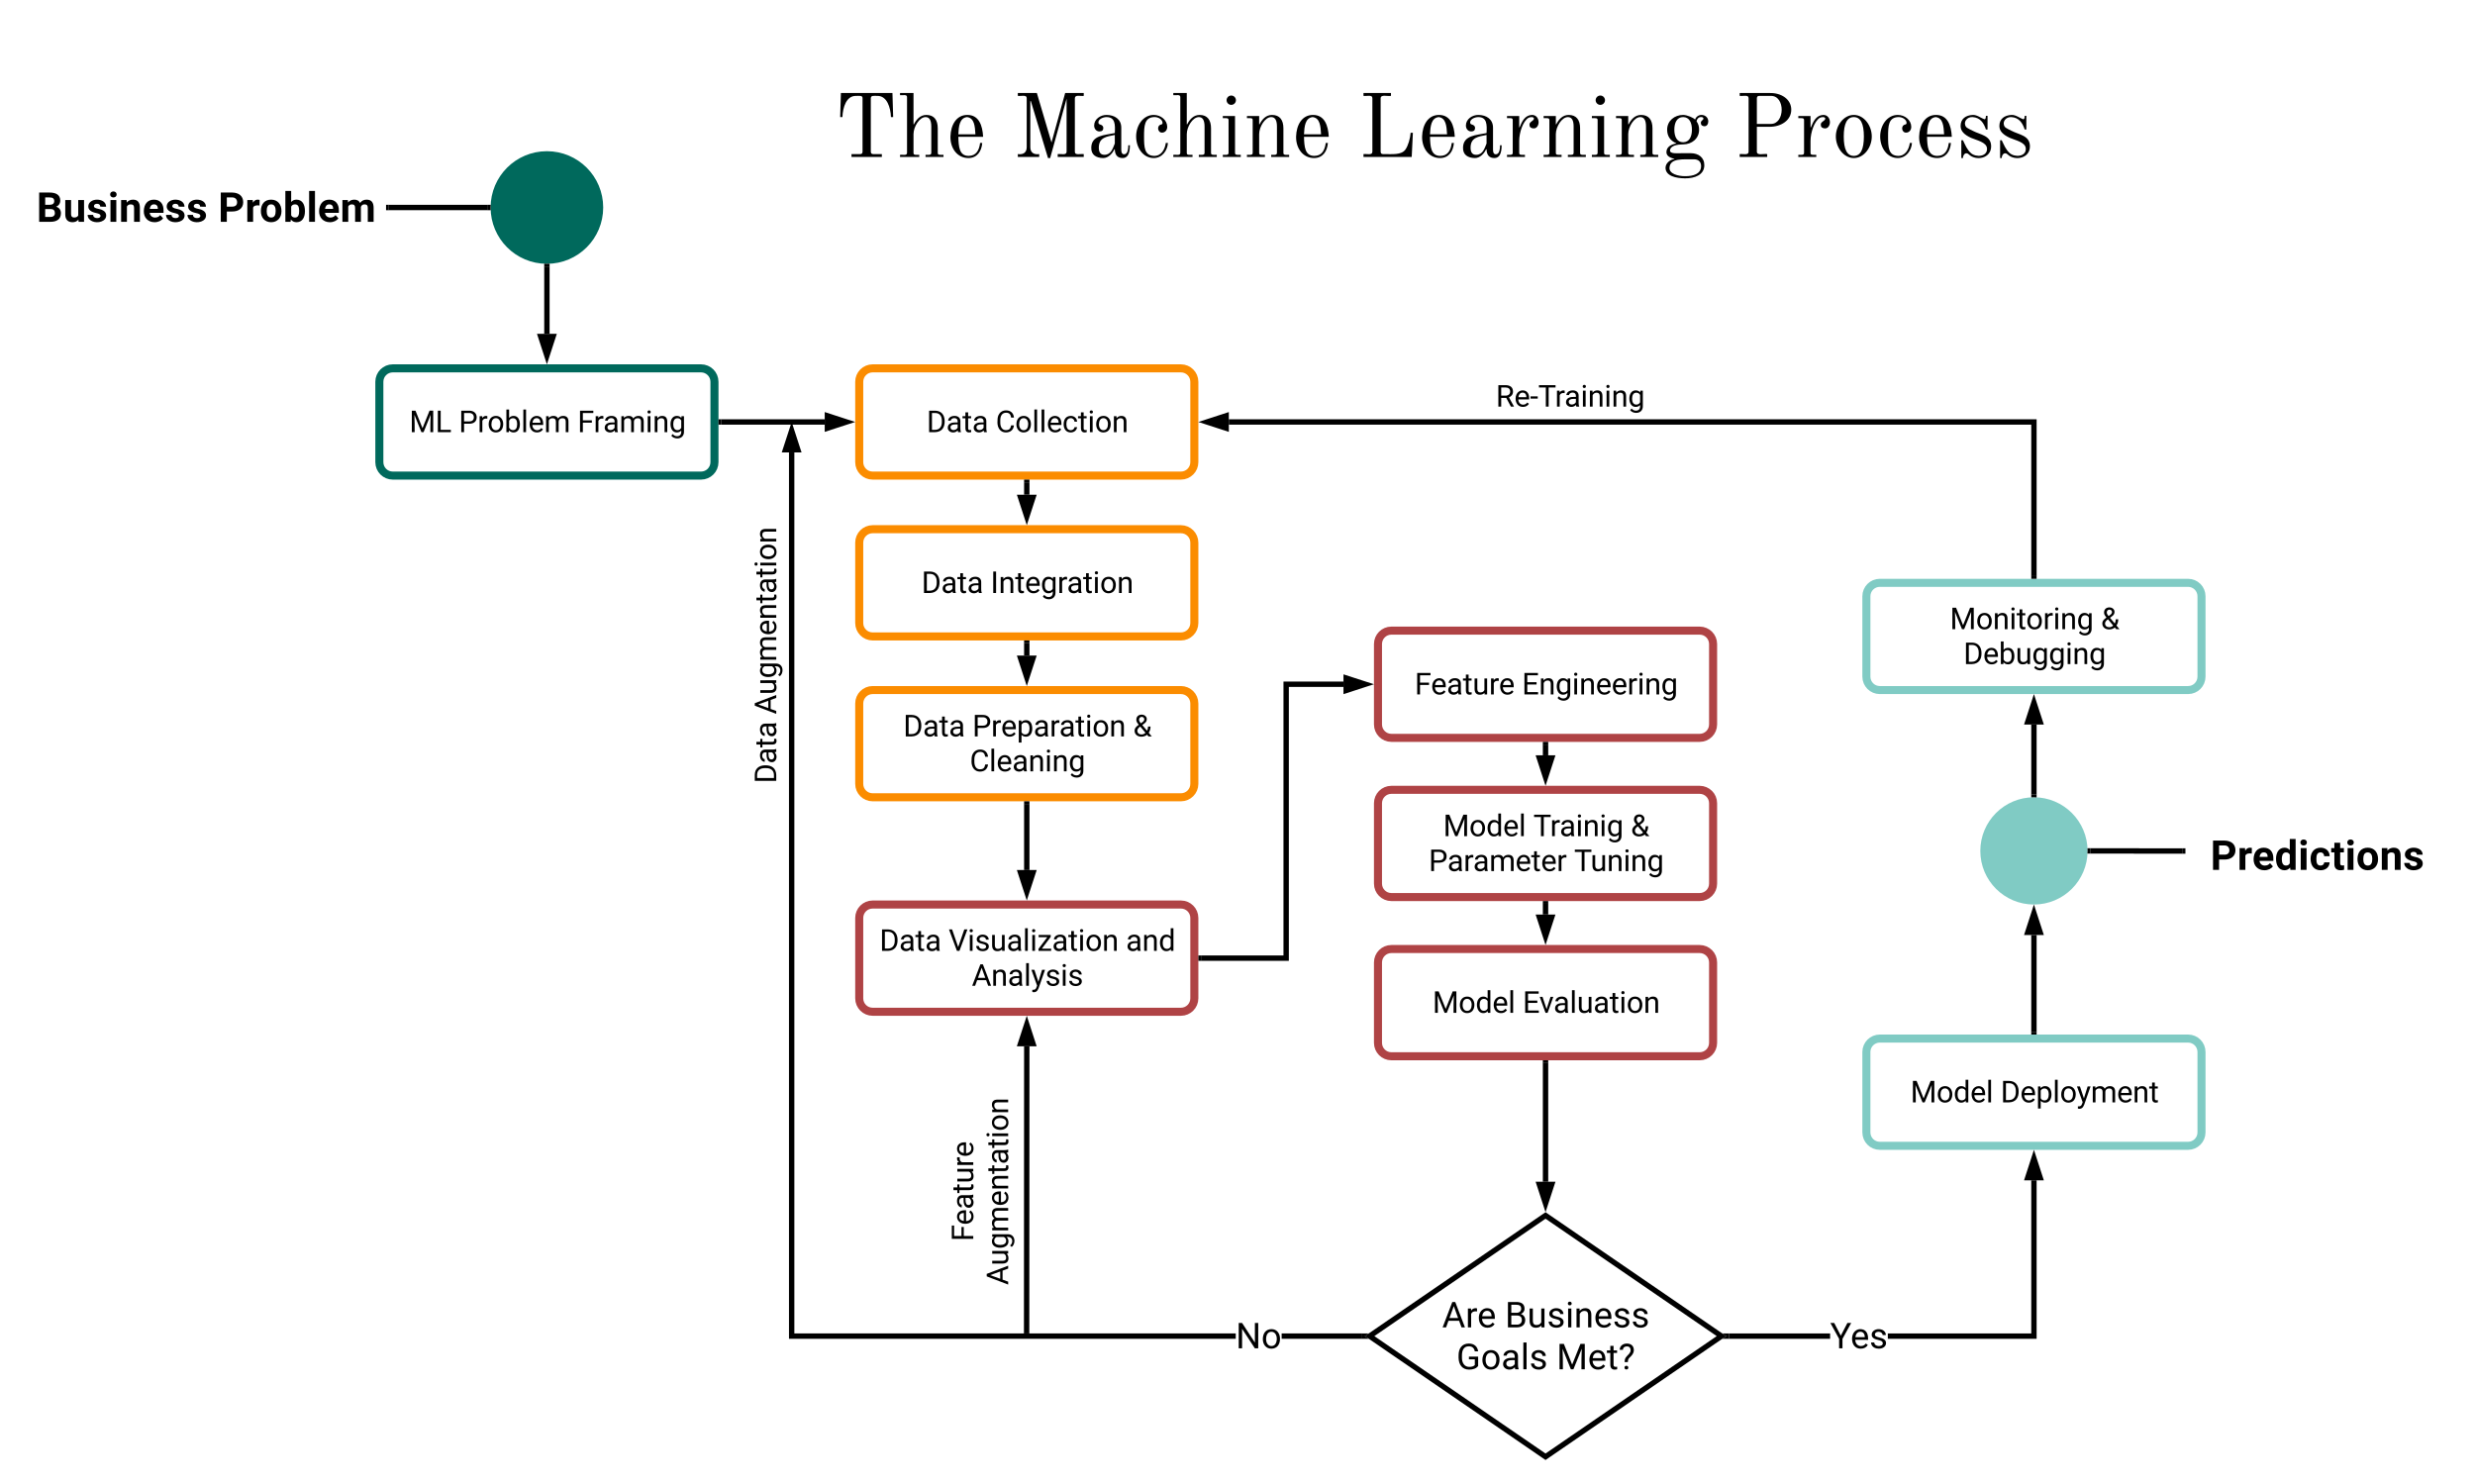 <svg xmlns="http://www.w3.org/2000/svg" xmlns:xlink="http://www.w3.org/1999/xlink" xmlns:lucid="lucid" width="1846.4" height="1106.77"><g transform="translate(-12 -12)" lucid:page-tab-id="0_0"><path d="M710 1034.8c-5.52 0-10-4.48-10-10v-248c0-5.52 4.48-10 10-10h66.9c5.53 0 10 4.48 10 10v248c0 5.52-4.47 10-10 10z" stroke="#000" stroke-opacity="0" stroke-width="4" fill-opacity="0"/><use xlink:href="#a" transform="matrix(6.123233995736766e-17,-1,1,6.123233995736766e-17,705,1029.8) translate(91.744 33.075)"/><use xlink:href="#b" transform="matrix(6.123233995736766e-17,-1,1,6.123233995736766e-17,705,1029.8) translate(59.17 59.116)"/><path d="M550 634.8c-5.52 0-10-4.48-10-10v-248c0-5.52 4.48-10 10-10h66.9c5.53 0 10 4.48 10 10v248c0 5.52-4.47 10-10 10z" stroke="#000" stroke-opacity="0" stroke-width="4" fill-opacity="0"/><use xlink:href="#c" transform="matrix(6.123233995736766e-17,-1,1,6.123233995736766e-17,545,629.8) translate(33.416 46.095)"/><use xlink:href="#d" transform="matrix(6.123233995736766e-17,-1,1,6.123233995736766e-17,545,629.8) translate(84.924 46.095)"/><path d="M460 166.8c0 22.1-17.9 40-40 40s-40-17.9-40-40 17.9-40 40-40 40 17.9 40 40z" stroke="#00695c" stroke-width="4" fill="#00695c"/><path d="M32 133.35c0-5.53 4.48-10 10-10h248c5.52 0 10 4.47 10 10v66.9c0 5.53-4.48 10-10 10H42c-5.52 0-10-4.47-10-10z" stroke="#000" stroke-opacity="0" stroke-width="4" fill="#fff" fill-opacity="0"/><use xlink:href="#e" transform="matrix(1,0,0,1,37,128.347) translate(2.269 49.134)"/><use xlink:href="#f" transform="matrix(1,0,0,1,37,128.347) translate(137.758 49.134)"/><path d="M302 166.8h74" stroke="#000" stroke-width="4" fill="none"/><path d="M302.05 168.8H300v-4h2.05zM378 166.77l.07 2.03h-2.12v-4h2.17z"/><path d="M295 296.8c0-5.52 4.48-10 10-10h230c5.52 0 10 4.48 10 10v60c0 5.52-4.48 10-10 10H305c-5.52 0-10-4.48-10-10z" stroke="#00695c" stroke-width="6" fill-opacity="0"/><use xlink:href="#g" transform="matrix(1,0,0,1,300,291.8) translate(17.38 42.595)"/><use xlink:href="#h" transform="matrix(1,0,0,1,300,291.8) translate(54.24 42.595)"/><use xlink:href="#i" transform="matrix(1,0,0,1,300,291.8) translate(142.847 42.595)"/><path d="M420 210.8v50.26" stroke="#000" stroke-width="4" fill="none"/><path d="M419.97 208.8l2.03-.07v2.12h-4v-2.17z"/><path d="M420 277.33l-4.64-14.27h9.28z" stroke="#000" stroke-width="4"/><path d="M653 296.8c0-5.52 4.48-10 10-10h230c5.52 0 10 4.48 10 10v60c0 5.52-4.48 10-10 10H663c-5.52 0-10-4.48-10-10z" stroke="#fb8c00" stroke-width="6" fill-opacity="0"/><use xlink:href="#c" transform="matrix(1,0,0,1,658,291.8) translate(45.288 42.595)"/><use xlink:href="#j" transform="matrix(1,0,0,1,658,291.8) translate(96.797 42.595)"/><path d="M550 326.8h77.26" stroke="#000" stroke-width="4" fill="none"/><path d="M550.05 328.8H548v-4h2.05z"/><path d="M643.53 326.8l-14.27 4.64v-9.28z" stroke="#000" stroke-width="4"/><path d="M653 416.8c0-5.52 4.48-10 10-10h230c5.52 0 10 4.48 10 10v60c0 5.52-4.48 10-10 10H663c-5.52 0-10-4.48-10-10z" stroke="#fb8c00" stroke-width="6" fill-opacity="0"/><use xlink:href="#c" transform="matrix(1,0,0,1,658,411.8) translate(41.464 42.595)"/><use xlink:href="#k" transform="matrix(1,0,0,1,658,411.8) translate(92.972 42.595)"/><path d="M653 536.8c0-5.52 4.48-10 10-10h230c5.52 0 10 4.48 10 10v60c0 5.52-4.48 10-10 10H663c-5.52 0-10-4.48-10-10z" stroke="#fb8c00" stroke-width="6" fill-opacity="0"/><use xlink:href="#c" transform="matrix(1,0,0,1,658,531.8) translate(27.878 29.575)"/><use xlink:href="#l" transform="matrix(1,0,0,1,658,531.8) translate(79.387 29.575)"/><use xlink:href="#m" transform="matrix(1,0,0,1,658,531.8) translate(199.309 29.575)"/><use xlink:href="#n" transform="matrix(1,0,0,1,658,531.8) translate(77.45 55.616)"/><path d="M778 371.8v9.26" stroke="#000" stroke-width="4" fill="none"/><path d="M780 371.85h-4v-2.05h4z"/><path d="M778 397.33l-4.64-14.27h9.28z" stroke="#000" stroke-width="4"/><path d="M778 491.8v9.26" stroke="#000" stroke-width="4" fill="none"/><path d="M780 491.85h-4v-2.05h4z"/><path d="M778 517.33l-4.64-14.27h9.28z" stroke="#000" stroke-width="4"/><path d="M653 696.8c0-5.52 4.48-10 10-10h230c5.52 0 10 4.48 10 10v60c0 5.52-4.48 10-10 10H663c-5.52 0-10-4.48-10-10z" stroke="#af4345" stroke-width="6" fill-opacity="0"/><use xlink:href="#c" transform="matrix(1,0,0,1,658,691.8) translate(10.154 29.575)"/><use xlink:href="#o" transform="matrix(1,0,0,1,658,691.8) translate(61.662 29.575)"/><use xlink:href="#p" transform="matrix(1,0,0,1,658,691.8) translate(193.965 29.575)"/><use xlink:href="#q" transform="matrix(1,0,0,1,658,691.8) translate(78.969 55.616)"/><path d="M778 611.8v49.26" stroke="#000" stroke-width="4" fill="none"/><path d="M780 611.85h-4v-2.05h4z"/><path d="M778 677.33l-4.64-14.27h9.28z" stroke="#000" stroke-width="4"/><path d="M1040 492.46c0-5.52 4.48-10 10-10h230c5.52 0 10 4.48 10 10v60c0 5.53-4.48 10-10 10h-230c-5.52 0-10-4.47-10-10z" stroke="#af4345" stroke-width="6" fill-opacity="0"/><use xlink:href="#r" transform="matrix(1,0,0,1,1045,487.463) translate(22.393 42.595)"/><use xlink:href="#s" transform="matrix(1,0,0,1,1045,487.463) translate(102.406 42.595)"/><path d="M1040 611.23c0-5.52 4.48-10 10-10h230c5.52 0 10 4.48 10 10v60c0 5.52-4.48 10-10 10h-230c-5.52 0-10-4.48-10-10z" stroke="#af4345" stroke-width="6" fill-opacity="0"/><use xlink:href="#t" transform="matrix(1,0,0,1,1045,606.231) translate(43.639 29.575)"/><use xlink:href="#u" transform="matrix(1,0,0,1,1045,606.231) translate(110.913 29.575)"/><use xlink:href="#m" transform="matrix(1,0,0,1,1045,606.231) translate(183.548 29.575)"/><use xlink:href="#v" transform="matrix(1,0,0,1,1045,606.231) translate(32.837 55.616)"/><use xlink:href="#w" transform="matrix(1,0,0,1,1045,606.231) translate(141.301 55.616)"/><path d="M1040 730c0-5.52 4.48-10 10-10h230c5.52 0 10 4.48 10 10v60c0 5.52-4.48 10-10 10h-230c-5.52 0-10-4.48-10-10z" stroke="#af4345" stroke-width="6" fill-opacity="0"/><use xlink:href="#t" transform="matrix(1,0,0,1,1045,725) translate(35.686 42.595)"/><use xlink:href="#x" transform="matrix(1,0,0,1,1045,725) translate(102.96 42.595)"/><path d="M908 726.8h63.5V522.46h42.76" stroke="#000" stroke-width="4" fill="none"/><path d="M908.05 728.8H906v-4h2.05z"/><path d="M1030.53 522.46l-14.27 4.64v-9.27z" stroke="#000" stroke-width="4"/><path d="M1165 567.46v8.03" stroke="#000" stroke-width="4" fill="none"/><path d="M1167 567.5h-4v-2.04h4z"/><path d="M1165 591.76l-4.64-14.27h9.28z" stroke="#000" stroke-width="4"/><path d="M1165 686.23v8.03" stroke="#000" stroke-width="4" fill="none"/><path d="M1167 686.28h-4v-2.05h4z"/><path d="M1165 710.53l-4.64-14.27h9.28z" stroke="#000" stroke-width="4"/><path d="M1165 918.77l131.25 90-131.25 90-131.25-90z" stroke="#000" stroke-width="4" fill-opacity="0"/><use xlink:href="#y" transform="matrix(1,0,0,1,1038.75,923.769) translate(49.117 78.49)"/><use xlink:href="#z" transform="matrix(1,0,0,1,1038.75,923.769) translate(96.018 78.49)"/><use xlink:href="#A" transform="matrix(1,0,0,1,1038.75,923.769) translate(59.794 109.74)"/><use xlink:href="#B" transform="matrix(1,0,0,1,1038.75,923.769) translate(134.495 109.74)"/><path d="M1165 805v88.6" stroke="#000" stroke-width="4" fill="none"/><path d="M1167 805.05h-4V803h4z"/><path d="M1165 909.87l-4.64-14.26h9.28z" stroke="#000" stroke-width="4"/><path d="M1404.36 796.8c0-5.52 4.48-10 10-10h230c5.53 0 10 4.48 10 10v60c0 5.52-4.47 10-10 10h-230c-5.52 0-10-4.48-10-10z" stroke="#80cbc4" stroke-width="6" fill-opacity="0"/><use xlink:href="#t" transform="matrix(1,0,0,1,1409.363,791.8) translate(27.862 42.595)"/><use xlink:href="#C" transform="matrix(1,0,0,1,1409.363,791.8) translate(95.137 42.595)"/><path d="M1377.3 1010.77h-75.5v-4h75.5zm154.06 0h-111v-4h107V892.54h4z"/><path d="M1301.84 1010.77h-4.97l2.92-2-2.93-2h4.97zM1534 890.54h-9.27l4.63-14.27z"/><path d="M1536.75 892.54h-14.77l7.38-22.74zm-9.27-4h3.77l-1.9-5.8z"/><use xlink:href="#D" transform="matrix(1,0,0,1,1377.301,993.144) translate(0 24.74)"/><path d="M1569.36 646.8c0 22.1-17.9 40-40 40s-40-17.9-40-40 17.9-40 40-40 40 17.9 40 40z" stroke="#000" stroke-opacity="0" stroke-width="4" fill="#80cbc4"/><path d="M1529.36 781.8v-72.26" stroke="#000" stroke-width="4" fill="none"/><path d="M1531.36 783.8h-4v-2.05h4z"/><path d="M1529.36 693.27l4.64 14.27h-9.27z" stroke="#000" stroke-width="4"/><path d="M1642.38 616.8c0-5.52 4.48-10 10-10h176.02c5.52 0 10 4.48 10 10v66.9c0 5.53-4.48 10-10 10h-176.02c-5.52 0-10-4.47-10-10z" stroke="#000" stroke-opacity="0" stroke-width="4" fill="#fff" fill-opacity="0"/><use xlink:href="#E" transform="matrix(1,0,0,1,1647.382,611.8) translate(13.641 49.134)"/><path d="M1571.36 646.8h34.5v.07h34.52" stroke="#000" stroke-width="4" fill="none"/><path d="M1571.4 648.8h-2.16l.12-2-.07-2h2.1zM1642.38 648.87h-2.05v-4h2.05z"/><path d="M1404.36 456.8c0-5.52 4.48-10 10-10h230c5.53 0 10 4.48 10 10v60c0 5.52-4.47 10-10 10h-230c-5.52 0-10-4.48-10-10z" stroke="#80cbc4" stroke-width="6" fill-opacity="0"/><g><use xlink:href="#F" transform="matrix(1,0,0,1,1409.363,451.8) translate(57.3 29.575)"/><use xlink:href="#G" transform="matrix(1,0,0,1,1409.363,451.8) translate(169.887 29.575)"/><use xlink:href="#H" transform="matrix(1,0,0,1,1409.363,451.8) translate(67.44 55.616)"/></g><path d="M1529.36 604.8v-52.26" stroke="#000" stroke-width="4" fill="none"/><path d="M1531.36 606.92l-2-.12-2 .07v-2.12h4z"/><path d="M1529.36 536.27l4.64 14.27h-9.27z" stroke="#000" stroke-width="4"/><path d="M604.6 1006.77h329.3v4H600.6V349.54h4zm423.6 0v4h-60.07v-4z"/><path d="M1030.2 1008.77l2.93 2h-4.97v-4h4.97zM607.23 347.54h-9.27l4.64-14.27z"/><path d="M609.98 349.54H595.2l7.4-22.74zm-9.27-4h3.78l-1.88-5.8z"/><g><use xlink:href="#I" transform="matrix(1,0,0,1,933.911,993.144) translate(0 24.74)"/></g><path d="M1529.36 441.8v-115H928.74" stroke="#000" stroke-width="4" fill="none"/><path d="M1531.36 443.8h-4v-2.05h4z"/><path d="M912.47 326.8l14.27-4.64v9.28z" stroke="#000" stroke-width="4"/><path d="M1049.45 274.25c0-5.52 4.48-10 10-10h248c5.53 0 10 4.48 10 10v66.9c0 5.53-4.47 10-10 10h-248c-5.52 0-10-4.47-10-10z" stroke="#000" stroke-opacity="0" stroke-width="4" fill-opacity="0"/><g><use xlink:href="#J" transform="matrix(1,0,0,1,1054.453,269.253) translate(73.51 46.095)"/></g><path d="M600 32h962.38v174.8H600z" stroke="#000" stroke-opacity="0" stroke-width="2" fill="#fff" fill-opacity="0"/><g><use xlink:href="#K" transform="matrix(1,0,0,1,605,37) translate(28.967 92.1)"/><use xlink:href="#L" transform="matrix(1,0,0,1,605,37) translate(162.167 92.1)"/><use xlink:href="#M" transform="matrix(1,0,0,1,605,37) translate(420.033 92.1)"/><use xlink:href="#N" transform="matrix(1,0,0,1,605,37) translate(700.7 92.1)"/></g><path d="M778 792.54l-.12 214.23" stroke="#000" stroke-width="4" fill="none"/><path d="M778 776.27l4.62 14.27h-9.27z" stroke="#000" stroke-width="4"/><path d="M777.88 1006.72v2.05" stroke="#000" stroke-width="4" fill="none"/><defs><path d="M972-643H361V0H169v-1456h902v158H361v498h611v157" id="O"/><path d="M599-131c141 0 220-65 285-146l113 88C906-50 770 20 589 20 281 21 93-214 93-545c0-223 93-397 233-485 74-48 154-72 240-72 300 2 449 218 445 537v77H278c0 197 129 357 321 357zm227-509c-3-180-88-310-260-310-170 0-264 140-282 310h542" id="P"/><path d="M561-1102c238-4 403 126 403 351v498c0 99 13 178 38 237V0H808c-11-21-19-59-26-114C696-25 593 20 474 20c-199 0-368-130-365-320 4-251 214-359 490-356h180v-85c-1-135-86-212-229-212-115 0-232 67-233 171H131c20-205 206-316 430-320zM294-326c0 117 90 185 207 185 122 0 239-75 278-162v-222H634c-227 0-340 66-340 199" id="Q"/><path d="M456 20C285 20 205-92 206-268v-671H9v-143h197v-262h185v262h202v143H391v671c-9 125 92 149 207 118V0c-49 13-96 20-142 20" id="R"/><path d="M491 20c-241-1-355-148-355-398v-704h185v699c0 164 67 246 200 246 141 0 235-53 282-158v-787h185V0H812l-4-107C736-22 630 20 491 20" id="S"/><path d="M663-916c-163-27-288 18-338 148V0H140v-1082h180l3 125c61-97 147-145 258-145 36 0 63 5 82 14v172" id="T"/><g id="a"><use transform="matrix(0.011,0,0,0.011,0,0)" xlink:href="#O"/><use transform="matrix(0.011,0,0,0.011,12.055,0)" xlink:href="#P"/><use transform="matrix(0.011,0,0,0.011,23.828,0)" xlink:href="#Q"/><use transform="matrix(0.011,0,0,0.011,35.916,0)" xlink:href="#R"/><use transform="matrix(0.011,0,0,0.011,43.175,0)" xlink:href="#S"/><use transform="matrix(0.011,0,0,0.011,55.425,0)" xlink:href="#T"/><use transform="matrix(0.011,0,0,0.011,62.739,0)" xlink:href="#P"/></g><path d="M973-380H363L226 0H28l556-1456h168L1309 0h-197zM421-538h495l-248-681" id="U"/><path d="M521 20C240 20 96-239 96-550c0-303 147-552 427-552 132 0 235 47 309 140l9-120h169V-26c4 277-183 454-459 452-165-1-334-81-400-187l96-111c79 98 176 147 291 147 180 1 288-109 286-290v-93C750-23 649 20 521 20zm48-965c-209 0-287 178-287 416 0 217 86 392 285 392 117 0 202-53 257-159v-494c-57-103-142-155-255-155" id="V"/><path d="M1240-945c-141 0-250 95-250 227V0H804v-709c0-157-77-236-231-236-121 0-204 52-249 155V0H139v-1082h175l5 120c79-93 186-140 321-140 151 0 254 58 309 174 69-98 181-174 345-174 237 0 362 126 362 377V0h-185v-714c-2-159-67-231-231-231" id="W"/><path d="M589-945c-131 0-219 81-264 174V0H140v-1082h175l6 136c83-104 191-156 324-156 229 0 346 129 346 387V0H806v-716c-2-153-65-229-217-229" id="X"/><path d="M341 0H156v-1082h185V0zm-91-1264c-68 0-108-42-109-105 0-62 41-107 109-107s110 44 110 107-42 105-110 105" id="Y"/><path d="M584 20C278 26 81-227 91-551c10-320 175-545 491-551 308-5 503 247 494 573-9 322-175 543-492 549zm-2-970c-208 0-305 185-305 421 0 216 106 398 307 398 211 0 307-186 307-420 0-214-109-399-309-399" id="Z"/><g id="b"><use transform="matrix(0.011,0,0,0.011,0,0)" xlink:href="#U"/><use transform="matrix(0.011,0,0,0.011,14.497,0)" xlink:href="#S"/><use transform="matrix(0.011,0,0,0.011,26.747,0)" xlink:href="#V"/><use transform="matrix(0.011,0,0,0.011,39.214,0)" xlink:href="#W"/><use transform="matrix(0.011,0,0,0.011,58.691,0)" xlink:href="#P"/><use transform="matrix(0.011,0,0,0.011,70.464,0)" xlink:href="#X"/><use transform="matrix(0.011,0,0,0.011,82.726,0)" xlink:href="#R"/><use transform="matrix(0.011,0,0,0.011,89.985,0)" xlink:href="#Q"/><use transform="matrix(0.011,0,0,0.011,102.072,0)" xlink:href="#R"/><use transform="matrix(0.011,0,0,0.011,109.332,0)" xlink:href="#Y"/><use transform="matrix(0.011,0,0,0.011,114.724,0)" xlink:href="#Z"/><use transform="matrix(0.011,0,0,0.011,127.398,0)" xlink:href="#X"/></g><path d="M1222-777c17 480-206 763-650 777H169v-1456h411c408 9 627 269 642 679zm-190 4c3-312-149-522-447-525H361v1141h202c308 0 473-209 469-531v-85" id="aa"/><g id="c"><use transform="matrix(0.011,0,0,0.011,0,0)" xlink:href="#aa"/><use transform="matrix(0.011,0,0,0.011,14.572,0)" xlink:href="#Q"/><use transform="matrix(0.011,0,0,0.011,26.66,0)" xlink:href="#R"/><use transform="matrix(0.011,0,0,0.011,33.919,0)" xlink:href="#Q"/></g><g id="d"><use transform="matrix(0.011,0,0,0.011,0,0)" xlink:href="#U"/><use transform="matrix(0.011,0,0,0.011,14.497,0)" xlink:href="#S"/><use transform="matrix(0.011,0,0,0.011,26.747,0)" xlink:href="#V"/><use transform="matrix(0.011,0,0,0.011,39.214,0)" xlink:href="#W"/><use transform="matrix(0.011,0,0,0.011,58.691,0)" xlink:href="#P"/><use transform="matrix(0.011,0,0,0.011,70.464,0)" xlink:href="#X"/><use transform="matrix(0.011,0,0,0.011,82.726,0)" xlink:href="#R"/><use transform="matrix(0.011,0,0,0.011,89.985,0)" xlink:href="#Q"/><use transform="matrix(0.011,0,0,0.011,102.072,0)" xlink:href="#R"/><use transform="matrix(0.011,0,0,0.011,109.332,0)" xlink:href="#Y"/><use transform="matrix(0.011,0,0,0.011,114.724,0)" xlink:href="#Z"/><use transform="matrix(0.011,0,0,0.011,127.398,0)" xlink:href="#X"/></g><path d="M1212-428C1211-131 1004 0 696 0H130v-1456h510c318-1 539 108 539 399 0 155-89 264-208 308 141 33 242 151 241 321zM687-241c132 2 225-65 225-190 0-133-69-203-207-203H430v393h257zm192-786c0-145-86-186-239-186H430v367h222c151-3 227-63 227-181" id="ab"/><path d="M463 20c-241-1-359-147-359-393v-709h289v699c0 113 51 169 154 169 98 0 165-34 202-102v-766h290V0H767l-8-110C688-23 589 20 463 20" id="ac"/><path d="M529-185c94 0 168-33 168-114 0-35-18-63-53-83s-91-39-168-55C219-491 90-600 90-765c0-208 203-337 432-337 246 0 451 124 453 349H686c-2-91-62-143-165-143-86 0-151 41-153 117 0 32 16 57 46 77 63 43 257 69 335 100 151 60 229 153 229 291C978-13 554 93 282-28 162-81 60-190 56-344h274c5 106 86 159 199 159" id="ad"/><path d="M416 0H126v-1082h290V0zM271-1212c-92 0-162-61-162-150s68-149 162-149c93 0 162 60 162 149s-70 150-162 150" id="ae"/><path d="M750-692c-1-124-48-174-173-175-81 0-142 35-183 104V0H105v-1082h272l9 125c77-97 181-145 311-145 244 0 342 151 342 403V0H750v-692" id="af"/><path d="M1031-175C952-60 797 20 609 20 287 20 60-206 72-543c12-330 180-559 505-559 309 0 482 214 477 537v118H365c15 134 115 234 263 234 111 0 198-40 261-121zM770-644c5-139-62-226-194-224-130 1-191 97-208 224h402" id="ag"/><g id="e"><use transform="matrix(0.015,0,0,0.015,0,0)" xlink:href="#ab"/><use transform="matrix(0.015,0,0,0.015,19.855,0)" xlink:href="#ac"/><use transform="matrix(0.015,0,0,0.015,37.263,0)" xlink:href="#ad"/><use transform="matrix(0.015,0,0,0.015,53.26,0)" xlink:href="#ae"/><use transform="matrix(0.015,0,0,0.015,61.508,0)" xlink:href="#af"/><use transform="matrix(0.015,0,0,0.015,78.932,0)" xlink:href="#ag"/><use transform="matrix(0.015,0,0,0.015,95.749,0)" xlink:href="#ad"/><use transform="matrix(0.015,0,0,0.015,111.745,0)" xlink:href="#ad"/></g><path d="M1245-974c0 302-233 466-552 461H430V0H130v-1456h568c323 5 547 167 547 482zm-303 2c1-143-93-241-237-241H430v457h268c151 1 244-71 244-216" id="ah"/><path d="M719-811c-143-24-279 1-319 103V0H111v-1082h273l8 129c74-124 180-175 331-136" id="ai"/><path d="M579 20C257 20 58-214 66-551c8-331 182-551 511-551 324 0 514 231 514 572 0 319-198 550-512 550zm-2-888c-169 0-222 141-222 338 0 181 61 317 224 317 170 0 223-137 223-338 0-178-64-317-225-317" id="aj"/><path d="M663-1102c295 0 423 246 423 571 0 313-131 551-421 551-117 0-211-45-281-135L371 0H111v-1536h289v551c67-78 154-117 263-117zm-71 889c164 0 209-139 205-339-3-189-44-315-207-315-92 0-155 38-190 113v427c35 76 99 114 192 114" id="ak"/><path d="M416 0H126v-1536h290V0" id="al"/><path d="M741-689c-2-124-40-177-163-178-82 0-141 34-178 102V0H111v-1082h271l9 121c77-94 180-141 311-141 139 0 235 55 287 165 76-110 184-165 325-165 249 0 348 151 348 411V0h-290v-690c-2-123-39-176-163-177-87 0-147 41-180 124l1 743H741v-689" id="am"/><g id="f"><use transform="matrix(0.015,0,0,0.015,0,0)" xlink:href="#ah"/><use transform="matrix(0.015,0,0,0.015,20.067,0)" xlink:href="#ai"/><use transform="matrix(0.015,0,0,0.015,30.868,0)" xlink:href="#aj"/><use transform="matrix(0.015,0,0,0.015,48.459,0)" xlink:href="#ak"/><use transform="matrix(0.015,0,0,0.015,65.974,0)" xlink:href="#al"/><use transform="matrix(0.015,0,0,0.015,74.223,0)" xlink:href="#ag"/><use transform="matrix(0.015,0,0,0.015,91.039,0)" xlink:href="#am"/></g><path d="M417-1456L893-268l476-1188h249V0h-192c-4-403 4-794 18-1179L966 0H819L342-1176c15 384 23 773 19 1176H169v-1456h248" id="an"/><path d="M362-157h690V0H169v-1456h193v1299" id="ao"/><g id="g"><use transform="matrix(0.011,0,0,0.011,0,0)" xlink:href="#an"/><use transform="matrix(0.011,0,0,0.011,19.401,0)" xlink:href="#ao"/></g><path d="M1216-1011c-1 297-202 441-512 441H361V0H169v-1456h537c297-6 510 164 510 445zm-192 2c1-178-126-288-307-289H361v571h345c196 1 318-92 318-282" id="ap"/><path d="M634-1102c292 0 422 254 422 573 0 298-143 547-420 549-137 0-242-48-317-145L310 0H140v-1536h185v573c75-93 178-139 309-139zm-44 965c207 0 281-175 281-413 0-224-79-395-283-395-122 0-210 57-263 170v468c57 113 145 170 265 170" id="aq"/><path d="M341 0H156v-1536h185V0" id="ar"/><g id="h"><use transform="matrix(0.011,0,0,0.011,0,0)" xlink:href="#ap"/><use transform="matrix(0.011,0,0,0.011,14.019,0)" xlink:href="#T"/><use transform="matrix(0.011,0,0,0.011,21.322,0)" xlink:href="#Z"/><use transform="matrix(0.011,0,0,0.011,33.995,0)" xlink:href="#aq"/><use transform="matrix(0.011,0,0,0.011,46.463,0)" xlink:href="#ar"/><use transform="matrix(0.011,0,0,0.011,51.855,0)" xlink:href="#P"/><use transform="matrix(0.011,0,0,0.011,63.628,0)" xlink:href="#W"/></g><g id="i"><use transform="matrix(0.011,0,0,0.011,0,0)" xlink:href="#O"/><use transform="matrix(0.011,0,0,0.011,12.001,0)" xlink:href="#T"/><use transform="matrix(0.011,0,0,0.011,19.086,0)" xlink:href="#Q"/><use transform="matrix(0.011,0,0,0.011,31.174,0)" xlink:href="#W"/><use transform="matrix(0.011,0,0,0.011,50.651,0)" xlink:href="#Y"/><use transform="matrix(0.011,0,0,0.011,56.044,0)" xlink:href="#X"/><use transform="matrix(0.011,0,0,0.011,68.305,0)" xlink:href="#V"/></g><path d="M688-137c238 0 323-102 359-325h193c-32 297-228 482-552 482-361 0-569-299-569-680 0-197 8-360 73-497 88-186 257-317 513-319 316-2 509 195 535 488h-193c-31-212-118-330-342-330-272 0-397 224-393 523v141c-3 282 115 517 376 517" id="as"/><path d="M277-555c0 244 77 420 297 424 127 2 249-93 255-210h175C980-127 805 20 574 20 258 20 81-222 92-562c11-319 164-533 481-540 237-5 426 165 431 392H829c-7-133-115-242-256-240-209 4-296 166-296 395" id="at"/><g id="j"><use transform="matrix(0.011,0,0,0.011,0,0)" xlink:href="#as"/><use transform="matrix(0.011,0,0,0.011,14.464,0)" xlink:href="#Z"/><use transform="matrix(0.011,0,0,0.011,27.138,0)" xlink:href="#ar"/><use transform="matrix(0.011,0,0,0.011,32.53,0)" xlink:href="#ar"/><use transform="matrix(0.011,0,0,0.011,37.923,0)" xlink:href="#P"/><use transform="matrix(0.011,0,0,0.011,49.696,0)" xlink:href="#at"/><use transform="matrix(0.011,0,0,0.011,61.328,0)" xlink:href="#R"/><use transform="matrix(0.011,0,0,0.011,68.587,0)" xlink:href="#Y"/><use transform="matrix(0.011,0,0,0.011,73.98,0)" xlink:href="#Z"/><use transform="matrix(0.011,0,0,0.011,86.654,0)" xlink:href="#X"/></g><path d="M375 0H183v-1456h192V0" id="au"/><g id="k"><use transform="matrix(0.011,0,0,0.011,0,0)" xlink:href="#au"/><use transform="matrix(0.011,0,0,0.011,6.044,0)" xlink:href="#X"/><use transform="matrix(0.011,0,0,0.011,18.305,0)" xlink:href="#R"/><use transform="matrix(0.011,0,0,0.011,25.564,0)" xlink:href="#P"/><use transform="matrix(0.011,0,0,0.011,37.337,0)" xlink:href="#V"/><use transform="matrix(0.011,0,0,0.011,49.805,0)" xlink:href="#T"/><use transform="matrix(0.011,0,0,0.011,56.89,0)" xlink:href="#Q"/><use transform="matrix(0.011,0,0,0.011,68.978,0)" xlink:href="#R"/><use transform="matrix(0.011,0,0,0.011,76.237,0)" xlink:href="#Y"/><use transform="matrix(0.011,0,0,0.011,81.63,0)" xlink:href="#Z"/><use transform="matrix(0.011,0,0,0.011,94.303,0)" xlink:href="#X"/></g><path d="M632-1102c291 0 422 251 422 573 0 297-141 548-419 549-131 0-235-42-310-125v521H140v-1498h169l9 120c75-93 180-140 314-140zm-53 971c207 0 290-180 290-419 0-218-92-395-292-395-112 0-196 50-252 149v517c55 99 140 148 254 148" id="av"/><g id="l"><use transform="matrix(0.011,0,0,0.011,0,0)" xlink:href="#ap"/><use transform="matrix(0.011,0,0,0.011,14.019,0)" xlink:href="#T"/><use transform="matrix(0.011,0,0,0.011,21.332,0)" xlink:href="#P"/><use transform="matrix(0.011,0,0,0.011,33.105,0)" xlink:href="#av"/><use transform="matrix(0.011,0,0,0.011,45.573,0)" xlink:href="#Q"/><use transform="matrix(0.011,0,0,0.011,57.661,0)" xlink:href="#T"/><use transform="matrix(0.011,0,0,0.011,64.746,0)" xlink:href="#Q"/><use transform="matrix(0.011,0,0,0.011,76.834,0)" xlink:href="#R"/><use transform="matrix(0.011,0,0,0.011,84.093,0)" xlink:href="#Y"/><use transform="matrix(0.011,0,0,0.011,89.486,0)" xlink:href="#Z"/><use transform="matrix(0.011,0,0,0.011,102.159,0)" xlink:href="#X"/></g><path d="M572 20C306 25 99-136 101-391c0-70 20-134 59-193s113-127 223-205c-65-79-108-142-130-190s-33-96-33-143c-3-220 144-354 364-354 187 0 349 127 346 308-3 212-172 290-307 398l324 387c45-87 68-183 68-289h167c0 170-41 311-123 423L1267 0h-222l-97-115C862-36 726 17 572 20zM286-391c0 162 118 260 286 260 98 0 188-37 269-112L486-668c-110 72-200 183-200 277zm297-933c-109 0-180 87-178 196 0 64 39 144 118 240 93-79 236-119 236-280 0-91-82-156-176-156" id="aw"/><use transform="matrix(0.011,0,0,0.011,0,0)" xlink:href="#aw" id="m"/><g id="n"><use transform="matrix(0.011,0,0,0.011,0,0)" xlink:href="#as"/><use transform="matrix(0.011,0,0,0.011,14.464,0)" xlink:href="#ar"/><use transform="matrix(0.011,0,0,0.011,19.857,0)" xlink:href="#P"/><use transform="matrix(0.011,0,0,0.011,31.63,0)" xlink:href="#Q"/><use transform="matrix(0.011,0,0,0.011,43.717,0)" xlink:href="#X"/><use transform="matrix(0.011,0,0,0.011,55.979,0)" xlink:href="#Y"/><use transform="matrix(0.011,0,0,0.011,61.372,0)" xlink:href="#X"/><use transform="matrix(0.011,0,0,0.011,73.633,0)" xlink:href="#V"/></g><path d="M651-255l416-1201h210L737 0H567L28-1456h209" id="ax"/><path d="M538-131c121 0 232-49 232-156 0-50-20-88-56-117-73-60-334-92-420-143-92-55-162-110-162-238 0-190 192-317 400-317 223 0 414 129 413 338H759c0-108-110-186-227-186-119 0-215 53-215 159 0 45 18 78 53 101 76 52 331 90 416 139 98 57 169 115 169 251C955-92 760 20 538 20c-176 0-314-68-386-174-38-55-57-115-57-179h185c6 129 116 202 258 202" id="ay"/><path d="M314-151h633V0H88v-136l597-793H97v-153h820v131" id="az"/><g id="o"><use transform="matrix(0.011,0,0,0.011,0,0)" xlink:href="#ax"/><use transform="matrix(0.011,0,0,0.011,14.138,0)" xlink:href="#Y"/><use transform="matrix(0.011,0,0,0.011,19.531,0)" xlink:href="#ay"/><use transform="matrix(0.011,0,0,0.011,30.99,0)" xlink:href="#S"/><use transform="matrix(0.011,0,0,0.011,43.24,0)" xlink:href="#Q"/><use transform="matrix(0.011,0,0,0.011,55.328,0)" xlink:href="#ar"/><use transform="matrix(0.011,0,0,0.011,60.72,0)" xlink:href="#Y"/><use transform="matrix(0.011,0,0,0.011,66.113,0)" xlink:href="#az"/><use transform="matrix(0.011,0,0,0.011,77.127,0)" xlink:href="#Q"/><use transform="matrix(0.011,0,0,0.011,89.214,0)" xlink:href="#R"/><use transform="matrix(0.011,0,0,0.011,96.474,0)" xlink:href="#Y"/><use transform="matrix(0.011,0,0,0.011,101.866,0)" xlink:href="#Z"/><use transform="matrix(0.011,0,0,0.011,114.54,0)" xlink:href="#X"/></g><path d="M520 20C244 20 95-247 95-550c0-298 151-550 427-552 127 0 227 43 301 130v-564h185V0H838l-9-116C755-25 652 20 520 20zm48-965c-210 0-288 177-288 416 0 218 87 392 286 392 117 0 203-53 257-158v-497c-55-102-140-153-255-153" id="aA"/><g id="p"><use transform="matrix(0.011,0,0,0.011,0,0)" xlink:href="#Q"/><use transform="matrix(0.011,0,0,0.011,12.088,0)" xlink:href="#X"/><use transform="matrix(0.011,0,0,0.011,24.349,0)" xlink:href="#aA"/></g><path d="M494-271l252-811h198L509 167C425 381 299 474 84 421V271c167 16 242-37 283-173l41-110L22-1082h202" id="aB"/><g id="q"><use transform="matrix(0.011,0,0,0.011,0,0)" xlink:href="#U"/><use transform="matrix(0.011,0,0,0.011,14.497,0)" xlink:href="#X"/><use transform="matrix(0.011,0,0,0.011,26.758,0)" xlink:href="#Q"/><use transform="matrix(0.011,0,0,0.011,38.845,0)" xlink:href="#ar"/><use transform="matrix(0.011,0,0,0.011,44.238,0)" xlink:href="#aB"/><use transform="matrix(0.011,0,0,0.011,54.753,0)" xlink:href="#ay"/><use transform="matrix(0.011,0,0,0.011,66.211,0)" xlink:href="#Y"/><use transform="matrix(0.011,0,0,0.011,71.604,0)" xlink:href="#ay"/></g><g id="r"><use transform="matrix(0.011,0,0,0.011,0,0)" xlink:href="#O"/><use transform="matrix(0.011,0,0,0.011,12.055,0)" xlink:href="#P"/><use transform="matrix(0.011,0,0,0.011,23.828,0)" xlink:href="#Q"/><use transform="matrix(0.011,0,0,0.011,35.916,0)" xlink:href="#R"/><use transform="matrix(0.011,0,0,0.011,43.175,0)" xlink:href="#S"/><use transform="matrix(0.011,0,0,0.011,55.425,0)" xlink:href="#T"/><use transform="matrix(0.011,0,0,0.011,62.739,0)" xlink:href="#P"/></g><path d="M992-673H361v516h733V0H169v-1456h915v158H361v468h631v157" id="aC"/><g id="s"><use transform="matrix(0.011,0,0,0.011,0,0)" xlink:href="#aC"/><use transform="matrix(0.011,0,0,0.011,12.63,0)" xlink:href="#X"/><use transform="matrix(0.011,0,0,0.011,24.891,0)" xlink:href="#V"/><use transform="matrix(0.011,0,0,0.011,37.359,0)" xlink:href="#Y"/><use transform="matrix(0.011,0,0,0.011,42.752,0)" xlink:href="#X"/><use transform="matrix(0.011,0,0,0.011,55.013,0)" xlink:href="#P"/><use transform="matrix(0.011,0,0,0.011,66.786,0)" xlink:href="#P"/><use transform="matrix(0.011,0,0,0.011,78.559,0)" xlink:href="#T"/><use transform="matrix(0.011,0,0,0.011,86.079,0)" xlink:href="#Y"/><use transform="matrix(0.011,0,0,0.011,91.471,0)" xlink:href="#X"/><use transform="matrix(0.011,0,0,0.011,103.733,0)" xlink:href="#V"/></g><g id="t"><use transform="matrix(0.011,0,0,0.011,0,0)" xlink:href="#an"/><use transform="matrix(0.011,0,0,0.011,19.401,0)" xlink:href="#Z"/><use transform="matrix(0.011,0,0,0.011,32.075,0)" xlink:href="#aA"/><use transform="matrix(0.011,0,0,0.011,44.607,0)" xlink:href="#P"/><use transform="matrix(0.011,0,0,0.011,56.38,0)" xlink:href="#ar"/></g><path d="M1175-1298H707V0H516v-1298H49v-158h1126v158" id="aD"/><g id="u"><use transform="matrix(0.011,0,0,0.011,0,0)" xlink:href="#aD"/><use transform="matrix(0.011,0,0,0.011,12.446,0)" xlink:href="#T"/><use transform="matrix(0.011,0,0,0.011,19.531,0)" xlink:href="#Q"/><use transform="matrix(0.011,0,0,0.011,31.619,0)" xlink:href="#Y"/><use transform="matrix(0.011,0,0,0.011,37.012,0)" xlink:href="#X"/><use transform="matrix(0.011,0,0,0.011,49.273,0)" xlink:href="#Y"/><use transform="matrix(0.011,0,0,0.011,54.666,0)" xlink:href="#V"/></g><g id="v"><use transform="matrix(0.011,0,0,0.011,0,0)" xlink:href="#ap"/><use transform="matrix(0.011,0,0,0.011,13.9,0)" xlink:href="#Q"/><use transform="matrix(0.011,0,0,0.011,25.987,0)" xlink:href="#T"/><use transform="matrix(0.011,0,0,0.011,33.073,0)" xlink:href="#Q"/><use transform="matrix(0.011,0,0,0.011,45.161,0)" xlink:href="#W"/><use transform="matrix(0.011,0,0,0.011,64.638,0)" xlink:href="#P"/><use transform="matrix(0.011,0,0,0.011,76.411,0)" xlink:href="#R"/><use transform="matrix(0.011,0,0,0.011,83.67,0)" xlink:href="#P"/><use transform="matrix(0.011,0,0,0.011,95.443,0)" xlink:href="#T"/></g><g id="w"><use transform="matrix(0.011,0,0,0.011,0,0)" xlink:href="#aD"/><use transform="matrix(0.011,0,0,0.011,12.229,0)" xlink:href="#S"/><use transform="matrix(0.011,0,0,0.011,24.479,0)" xlink:href="#X"/><use transform="matrix(0.011,0,0,0.011,36.74,0)" xlink:href="#Y"/><use transform="matrix(0.011,0,0,0.011,42.133,0)" xlink:href="#X"/><use transform="matrix(0.011,0,0,0.011,54.395,0)" xlink:href="#V"/></g><path d="M497-251l268-831h189L566 0H425L33-1082h189" id="aE"/><g id="x"><use transform="matrix(0.011,0,0,0.011,0,0)" xlink:href="#aC"/><use transform="matrix(0.011,0,0,0.011,12.348,0)" xlink:href="#aE"/><use transform="matrix(0.011,0,0,0.011,22.949,0)" xlink:href="#Q"/><use transform="matrix(0.011,0,0,0.011,35.037,0)" xlink:href="#ar"/><use transform="matrix(0.011,0,0,0.011,40.43,0)" xlink:href="#S"/><use transform="matrix(0.011,0,0,0.011,52.68,0)" xlink:href="#Q"/><use transform="matrix(0.011,0,0,0.011,64.768,0)" xlink:href="#R"/><use transform="matrix(0.011,0,0,0.011,72.027,0)" xlink:href="#Y"/><use transform="matrix(0.011,0,0,0.011,77.42,0)" xlink:href="#Z"/><use transform="matrix(0.011,0,0,0.011,90.093,0)" xlink:href="#X"/></g><g id="y"><use transform="matrix(0.013,0,0,0.013,0,0)" xlink:href="#U"/><use transform="matrix(0.013,0,0,0.013,17.396,0)" xlink:href="#T"/><use transform="matrix(0.013,0,0,0.013,26.172,0)" xlink:href="#P"/></g><path d="M1160-420C1159-145 963 0 674 0H169v-1456h476c294-1 476 112 476 388 0 153-99 253-216 302 146 38 255 167 255 346zM678-157c171 2 289-95 289-261 0-175-95-263-286-263H361v524h317zm250-912c-2-172-104-229-283-229H361v463h290c157 3 278-84 277-234" id="aF"/><g id="z"><use transform="matrix(0.013,0,0,0.013,0,0)" xlink:href="#aF"/><use transform="matrix(0.013,0,0,0.013,16.602,0)" xlink:href="#S"/><use transform="matrix(0.013,0,0,0.013,31.302,0)" xlink:href="#ay"/><use transform="matrix(0.013,0,0,0.013,45.052,0)" xlink:href="#Y"/><use transform="matrix(0.013,0,0,0.013,51.523,0)" xlink:href="#X"/><use transform="matrix(0.013,0,0,0.013,66.237,0)" xlink:href="#P"/><use transform="matrix(0.013,0,0,0.013,80.365,0)" xlink:href="#ay"/><use transform="matrix(0.013,0,0,0.013,94.115,0)" xlink:href="#ay"/></g><path d="M730-137c145 0 253-29 323-105v-327H716v-156h528v534C1148-51 964 20 729 20c-394 0-598-279-607-678v-127c-5-410 194-690 585-691 310-1 499 171 537 447h-192c-36-193-151-289-344-289-285 0-393 220-393 528v119c-5 296 140 534 415 534" id="aG"/><g id="A"><use transform="matrix(0.013,0,0,0.013,0,0)" xlink:href="#aG"/><use transform="matrix(0.013,0,0,0.013,18.164,0)" xlink:href="#Z"/><use transform="matrix(0.013,0,0,0.013,33.372,0)" xlink:href="#Q"/><use transform="matrix(0.013,0,0,0.013,47.878,0)" xlink:href="#ar"/><use transform="matrix(0.013,0,0,0.013,54.349,0)" xlink:href="#ay"/></g><path d="M486-1476c244 0 401 141 400 380 0 117-54 232-162 345L615-643c-49 54-73 132-73 233H357c6-184 32-232 129-341 78-87 215-190 215-339 0-139-76-224-215-224-128 0-227 74-226 199H75c0-220 182-361 411-361zM458 11c-68 0-108-41-109-104 0-63 41-106 109-106s110 43 110 106S526 11 458 11" id="aH"/><g id="B"><use transform="matrix(0.013,0,0,0.013,0,0)" xlink:href="#an"/><use transform="matrix(0.013,0,0,0.013,23.281,0)" xlink:href="#P"/><use transform="matrix(0.013,0,0,0.013,37.409,0)" xlink:href="#R"/><use transform="matrix(0.013,0,0,0.013,46.12,0)" xlink:href="#aH"/></g><g id="C"><use transform="matrix(0.011,0,0,0.011,0,0)" xlink:href="#aa"/><use transform="matrix(0.011,0,0,0.011,14.572,0)" xlink:href="#P"/><use transform="matrix(0.011,0,0,0.011,26.345,0)" xlink:href="#av"/><use transform="matrix(0.011,0,0,0.011,38.813,0)" xlink:href="#ar"/><use transform="matrix(0.011,0,0,0.011,44.206,0)" xlink:href="#Z"/><use transform="matrix(0.011,0,0,0.011,56.717,0)" xlink:href="#aB"/><use transform="matrix(0.011,0,0,0.011,67.231,0)" xlink:href="#W"/><use transform="matrix(0.011,0,0,0.011,86.708,0)" xlink:href="#P"/><use transform="matrix(0.011,0,0,0.011,98.481,0)" xlink:href="#X"/><use transform="matrix(0.011,0,0,0.011,110.742,0)" xlink:href="#R"/></g><path d="M613-725l380-731h218L709-543V0H517v-543L15-1456h220" id="aI"/><g id="D"><use transform="matrix(0.013,0,0,0.013,0,0)" xlink:href="#aI"/><use transform="matrix(0.013,0,0,0.013,15.169,0)" xlink:href="#P"/><use transform="matrix(0.013,0,0,0.013,29.297,0)" xlink:href="#ay"/></g><path d="M488 20C204 20 66-234 66-549c0-305 140-551 424-553 105 0 192 39 261 118v-552h290V0H780l-14-115C694-25 601 20 488 20zM355-528c0 176 51 314 207 314 89 0 152-38 189-113v-427c-36-75-98-113-187-113-139 0-209 113-209 339" id="aJ"/><path d="M355-556c-2 203 30 338 206 343 102 3 181-63 182-161h271C1001-128 821 17 566 20 242 24 66-212 66-554c0-320 184-548 498-548 262 0 451 167 450 423H743c-1-108-75-193-184-189-162 6-202 123-204 312" id="aK"/><path d="M457-330c2 83 25 111 111 112 32 0 60-2 85-7V-6c-57 17-115 26-175 26-203 0-310-102-310-307v-583H10v-212h158v-266h289v266h185v212H457v540" id="aL"/><g id="E"><use transform="matrix(0.015,0,0,0.015,0,0)" xlink:href="#ah"/><use transform="matrix(0.015,0,0,0.015,20.067,0)" xlink:href="#ai"/><use transform="matrix(0.015,0,0,0.015,31.126,0)" xlink:href="#ag"/><use transform="matrix(0.015,0,0,0.015,47.943,0)" xlink:href="#aJ"/><use transform="matrix(0.015,0,0,0.015,65.473,0)" xlink:href="#ae"/><use transform="matrix(0.015,0,0,0.015,73.722,0)" xlink:href="#aK"/><use transform="matrix(0.015,0,0,0.015,89.946,0)" xlink:href="#aL"/><use transform="matrix(0.015,0,0,0.015,100.458,0)" xlink:href="#ae"/><use transform="matrix(0.015,0,0,0.015,108.707,0)" xlink:href="#aj"/><use transform="matrix(0.015,0,0,0.015,126.298,0)" xlink:href="#af"/><use transform="matrix(0.015,0,0,0.015,143.722,0)" xlink:href="#ad"/></g><g id="F"><use transform="matrix(0.011,0,0,0.011,0,0)" xlink:href="#an"/><use transform="matrix(0.011,0,0,0.011,19.401,0)" xlink:href="#Z"/><use transform="matrix(0.011,0,0,0.011,32.075,0)" xlink:href="#X"/><use transform="matrix(0.011,0,0,0.011,44.336,0)" xlink:href="#Y"/><use transform="matrix(0.011,0,0,0.011,49.729,0)" xlink:href="#R"/><use transform="matrix(0.011,0,0,0.011,56.771,0)" xlink:href="#Z"/><use transform="matrix(0.011,0,0,0.011,69.444,0)" xlink:href="#T"/><use transform="matrix(0.011,0,0,0.011,76.964,0)" xlink:href="#Y"/><use transform="matrix(0.011,0,0,0.011,82.357,0)" xlink:href="#X"/><use transform="matrix(0.011,0,0,0.011,94.618,0)" xlink:href="#V"/></g><use transform="matrix(0.011,0,0,0.011,0,0)" xlink:href="#aw" id="G"/><g id="H"><use transform="matrix(0.011,0,0,0.011,0,0)" xlink:href="#aa"/><use transform="matrix(0.011,0,0,0.011,14.572,0)" xlink:href="#P"/><use transform="matrix(0.011,0,0,0.011,26.345,0)" xlink:href="#aq"/><use transform="matrix(0.011,0,0,0.011,38.813,0)" xlink:href="#S"/><use transform="matrix(0.011,0,0,0.011,51.063,0)" xlink:href="#V"/><use transform="matrix(0.011,0,0,0.011,63.531,0)" xlink:href="#V"/><use transform="matrix(0.011,0,0,0.011,75.998,0)" xlink:href="#Y"/><use transform="matrix(0.011,0,0,0.011,81.391,0)" xlink:href="#X"/><use transform="matrix(0.011,0,0,0.011,93.652,0)" xlink:href="#V"/></g><path d="M1288 0h-193L362-1122V0H169v-1456h193l735 1127v-1127h191V0" id="aM"/><g id="I"><use transform="matrix(0.013,0,0,0.013,0,0)" xlink:href="#aM"/><use transform="matrix(0.013,0,0,0.013,19.01,0)" xlink:href="#Z"/></g><path d="M1161-1018c0 201-122 330-278 388l342 618V0h-206L703-589H361V0H168v-1456h482c310-2 511 139 511 438zm-193 0c0-187-120-280-313-280H361v552h295c179 3 313-101 312-272" id="aN"/><path d="M525-543H37v-151h488v151" id="aO"/><g id="J"><use transform="matrix(0.011,0,0,0.011,0,0)" xlink:href="#aN"/><use transform="matrix(0.011,0,0,0.011,13.683,0)" xlink:href="#P"/><use transform="matrix(0.011,0,0,0.011,25.456,0)" xlink:href="#aO"/><use transform="matrix(0.011,0,0,0.011,31.586,0)" xlink:href="#aD"/><use transform="matrix(0.011,0,0,0.011,44.032,0)" xlink:href="#T"/><use transform="matrix(0.011,0,0,0.011,51.118,0)" xlink:href="#Q"/><use transform="matrix(0.011,0,0,0.011,63.205,0)" xlink:href="#Y"/><use transform="matrix(0.011,0,0,0.011,68.598,0)" xlink:href="#X"/><use transform="matrix(0.011,0,0,0.011,80.859,0)" xlink:href="#Y"/><use transform="matrix(0.011,0,0,0.011,86.252,0)" xlink:href="#X"/><use transform="matrix(0.011,0,0,0.011,98.513,0)" xlink:href="#V"/></g><path d="M248-680c-108-2-147 129-151 236H72l8-268h574l8 268h-25c-3-107-45-238-151-236-32 1-73-10-73 27v594c0 18 9 27 27 27h96V0H198v-32h96c18 0 27-9 27-27v-594c3-36-41-26-73-27" id="aP"/><path d="M312-444c-68 0-134 108-134 190v208c-2 31 37 20 64 22V0H28v-24c29-4 78 13 78-22v-620c2-35-49-18-78-22v-24h150v348l4 1c28-54 70-105 139-105 87 0 127 57 127 149v273c-2 31 37 20 64 22V0H312v-24c27-2 64 9 64-22v-293c0-70-21-105-64-105" id="aQ"/><path d="M326-252c-5-88-11-183-94-192-83 10-92 104-96 192h190zM248 12C123 12 45-98 48-228c4-128 65-240 188-240 128 0 169 115 176 244H136c3 107 9 212 114 212 84 0 118-62 128-144h24c-7 92-56 168-154 168" id="aR"/><g id="K"><use transform="matrix(0.067,0,0,0.067,0,0)" xlink:href="#aP"/><use transform="matrix(0.067,0,0,0.067,47.6,0)" xlink:href="#aQ"/><use transform="matrix(0.067,0,0,0.067,83.867,0)" xlink:href="#aR"/></g><path d="M201-112c-1 59 34 89 99 80V0H62v-32c65 9 100-21 99-80v-541c2-44-62-22-99-27v-32h212l163 551 152-551h207v32c-37 5-99-17-99 27v594c-2 44 62 22 99 27V0H506v-32c37-5 99 17 99-27v-590L422 12h-24L207-622h-6v510" id="aS"/><path d="M192-24c74 0 93-70 116-126v-95c-90 18-178 26-178 142 0 53 21 79 62 79zm-16 36C101 10 43-22 46-106c4-137 147-136 262-160 5-95 5-178-93-178-41 0-103 28-87 72 3 5 8 9 15 10 25 7 37 20 37 39 0 26-15 39-44 39-33-1-58-28-58-66 0-72 71-119 140-118 88 1 162 47 162 142v246c0 33 10 50 31 50 31 0 47-33 47-100h18c0 95-27 142-80 142-57 0-86-32-88-96l-5-2c-18 42-66 100-127 98" id="aT"/><path d="M402-156c-5 84-64 168-158 168C124 12 48-104 48-228c0-123 77-240 196-240 81 0 149 59 150 131 1 37-22 64-55 66-53 3-65-79-13-90 11-2 16-9 16-18 0-37-47-69-98-65-103 7-108 97-108 216 0 120 4 211 108 216 83 4 125-72 134-144h24" id="aU"/><path d="M184-632c0 29-24 52-52 52-29 0-52-24-52-52 0-29 24-52 52-52 29 0 52 24 52 52zM38 0v-24c27-2 64 9 64-22v-364c2-31-37-20-64-22v-24h136v410c-2 31 37 20 64 22V0H38" id="aV"/><path d="M308-444c-68 0-134 108-134 190v208c-2 31 37 20 64 22V0H38v-24c27-2 64 9 64-22v-364c2-31-37-20-64-22v-24h136v92l4 1c28-54 70-105 139-105 87 0 127 57 127 149v273c-2 31 37 20 64 22V0H308v-24c27-2 64 9 64-22v-293c0-70-21-105-64-105" id="aW"/><g id="L"><use transform="matrix(0.067,0,0,0.067,0,0)" xlink:href="#aS"/><use transform="matrix(0.067,0,0,0.067,55.867,0)" xlink:href="#aT"/><use transform="matrix(0.067,0,0,0.067,89.2,0)" xlink:href="#aU"/><use transform="matrix(0.067,0,0,0.067,118.267,0)" xlink:href="#aQ"/><use transform="matrix(0.067,0,0,0.067,154.533,0)" xlink:href="#aV"/><use transform="matrix(0.067,0,0,0.067,172.533,0)" xlink:href="#aW"/><use transform="matrix(0.067,0,0,0.067,208.533,0)" xlink:href="#aR"/></g><path d="M62 0v-32c37-5 99 17 99-27v-594c2-44-62-22-99-27v-32h306v32c-40 7-114-20-115 27v594c0 18 9 27 27 27 99-1 204 14 250-52 29-42 53-123 57-185h25L599 0H62" id="aX"/><path d="M289-356c-8-35 49-45 49-71 0-23-45-19-62-8-61 39-102 163-102 257v132c-2 31 37 20 64 22V0H38v-24c27-2 64 9 64-22v-364c2-31-37-20-64-22v-24h136v126l4 1c26-65 58-135 136-139 48-2 76 37 76 82 0 32-20 70-56 68-25-1-46-13-45-38" id="aY"/><path d="M268 238c-98-1-214-25-216-116-1-52 51-93 98-99v-3C91 7 62-17 62-54c0-60 55-86 109-96v-3c-67-29-101-79-101-151 0-99 83-164 178-164 45 0 116 31 133 52 9-29 36-51 69-52 43-1 78 29 78 72 0 29-15 54-42 54-22 0-41-12-40-36-5-26 28-30 28-50 0-23-49-20-60-2-10 10-15 21-16 34 19 26 28 57 28 92 0 99-81 164-178 164-61 0-142 12-146 67-3 41 87 31 129 31h103c84 0 152 48 150 136-2 104-103 145-216 144zm-20-682c-69 0-98 63-98 140s29 140 98 140 98-63 98-140-29-140-98-140zM365 26c-119 2-262-16-269 94-4 69 98 94 172 94 92 1 180-25 180-112 0-47-28-77-83-76" id="aZ"/><g id="M"><use transform="matrix(0.067,0,0,0.067,0,0)" xlink:href="#aX"/><use transform="matrix(0.067,0,0,0.067,44.667,0)" xlink:href="#aR"/><use transform="matrix(0.067,0,0,0.067,75.333,0)" xlink:href="#aT"/><use transform="matrix(0.067,0,0,0.067,108.667,0)" xlink:href="#aY"/><use transform="matrix(0.067,0,0,0.067,136,0)" xlink:href="#aW"/><use transform="matrix(0.067,0,0,0.067,172,0)" xlink:href="#aV"/><use transform="matrix(0.067,0,0,0.067,190,0)" xlink:href="#aW"/><use transform="matrix(0.067,0,0,0.067,226,0)" xlink:href="#aZ"/></g><path d="M636-526c0 118-113 190-240 190H253v277c1 47 75 20 115 27V0H62v-32c37-5 99 17 99-27v-594c2-44-62-22-99-27v-32h334c127-3 240 67 240 186zM409-368c158 2 163-315 0-312H280c-18 0-27 9-27 27v285h156" id="ba"/><path d="M248-12c75 0 112-72 112-216s-37-216-112-216-112 72-112 216S173-12 248-12zm200-216c0 120-85 240-200 240S48-108 48-228s85-240 200-240 200 120 200 240" id="bb"/><path d="M166-44C221 7 353 0 346-96c-5-70-121-91-178-117-76-35-116-75-116-132 0-80 57-119 134-123 47-3 94 35 130 48 17 2 17-22 18-38h18v152h-18c-24-73-64-133-149-138-62-4-108 56-73 108 10 15 69 41 76 45 82 44 204 50 204 173 0 136-169 165-248 90-33-32-65-1-66 40H60v-198h18c27 54 43 101 88 142" id="bc"/><g id="N"><use transform="matrix(0.067,0,0,0.067,0,0)" xlink:href="#ba"/><use transform="matrix(0.067,0,0,0.067,45.333,0)" xlink:href="#aY"/><use transform="matrix(0.067,0,0,0.067,72.667,0)" xlink:href="#bb"/><use transform="matrix(0.067,0,0,0.067,105.733,0)" xlink:href="#aU"/><use transform="matrix(0.067,0,0,0.067,134.8,0)" xlink:href="#aR"/><use transform="matrix(0.067,0,0,0.067,165.467,0)" xlink:href="#bc"/><use transform="matrix(0.067,0,0,0.067,194.4,0)" xlink:href="#bc"/></g></defs></g></svg>